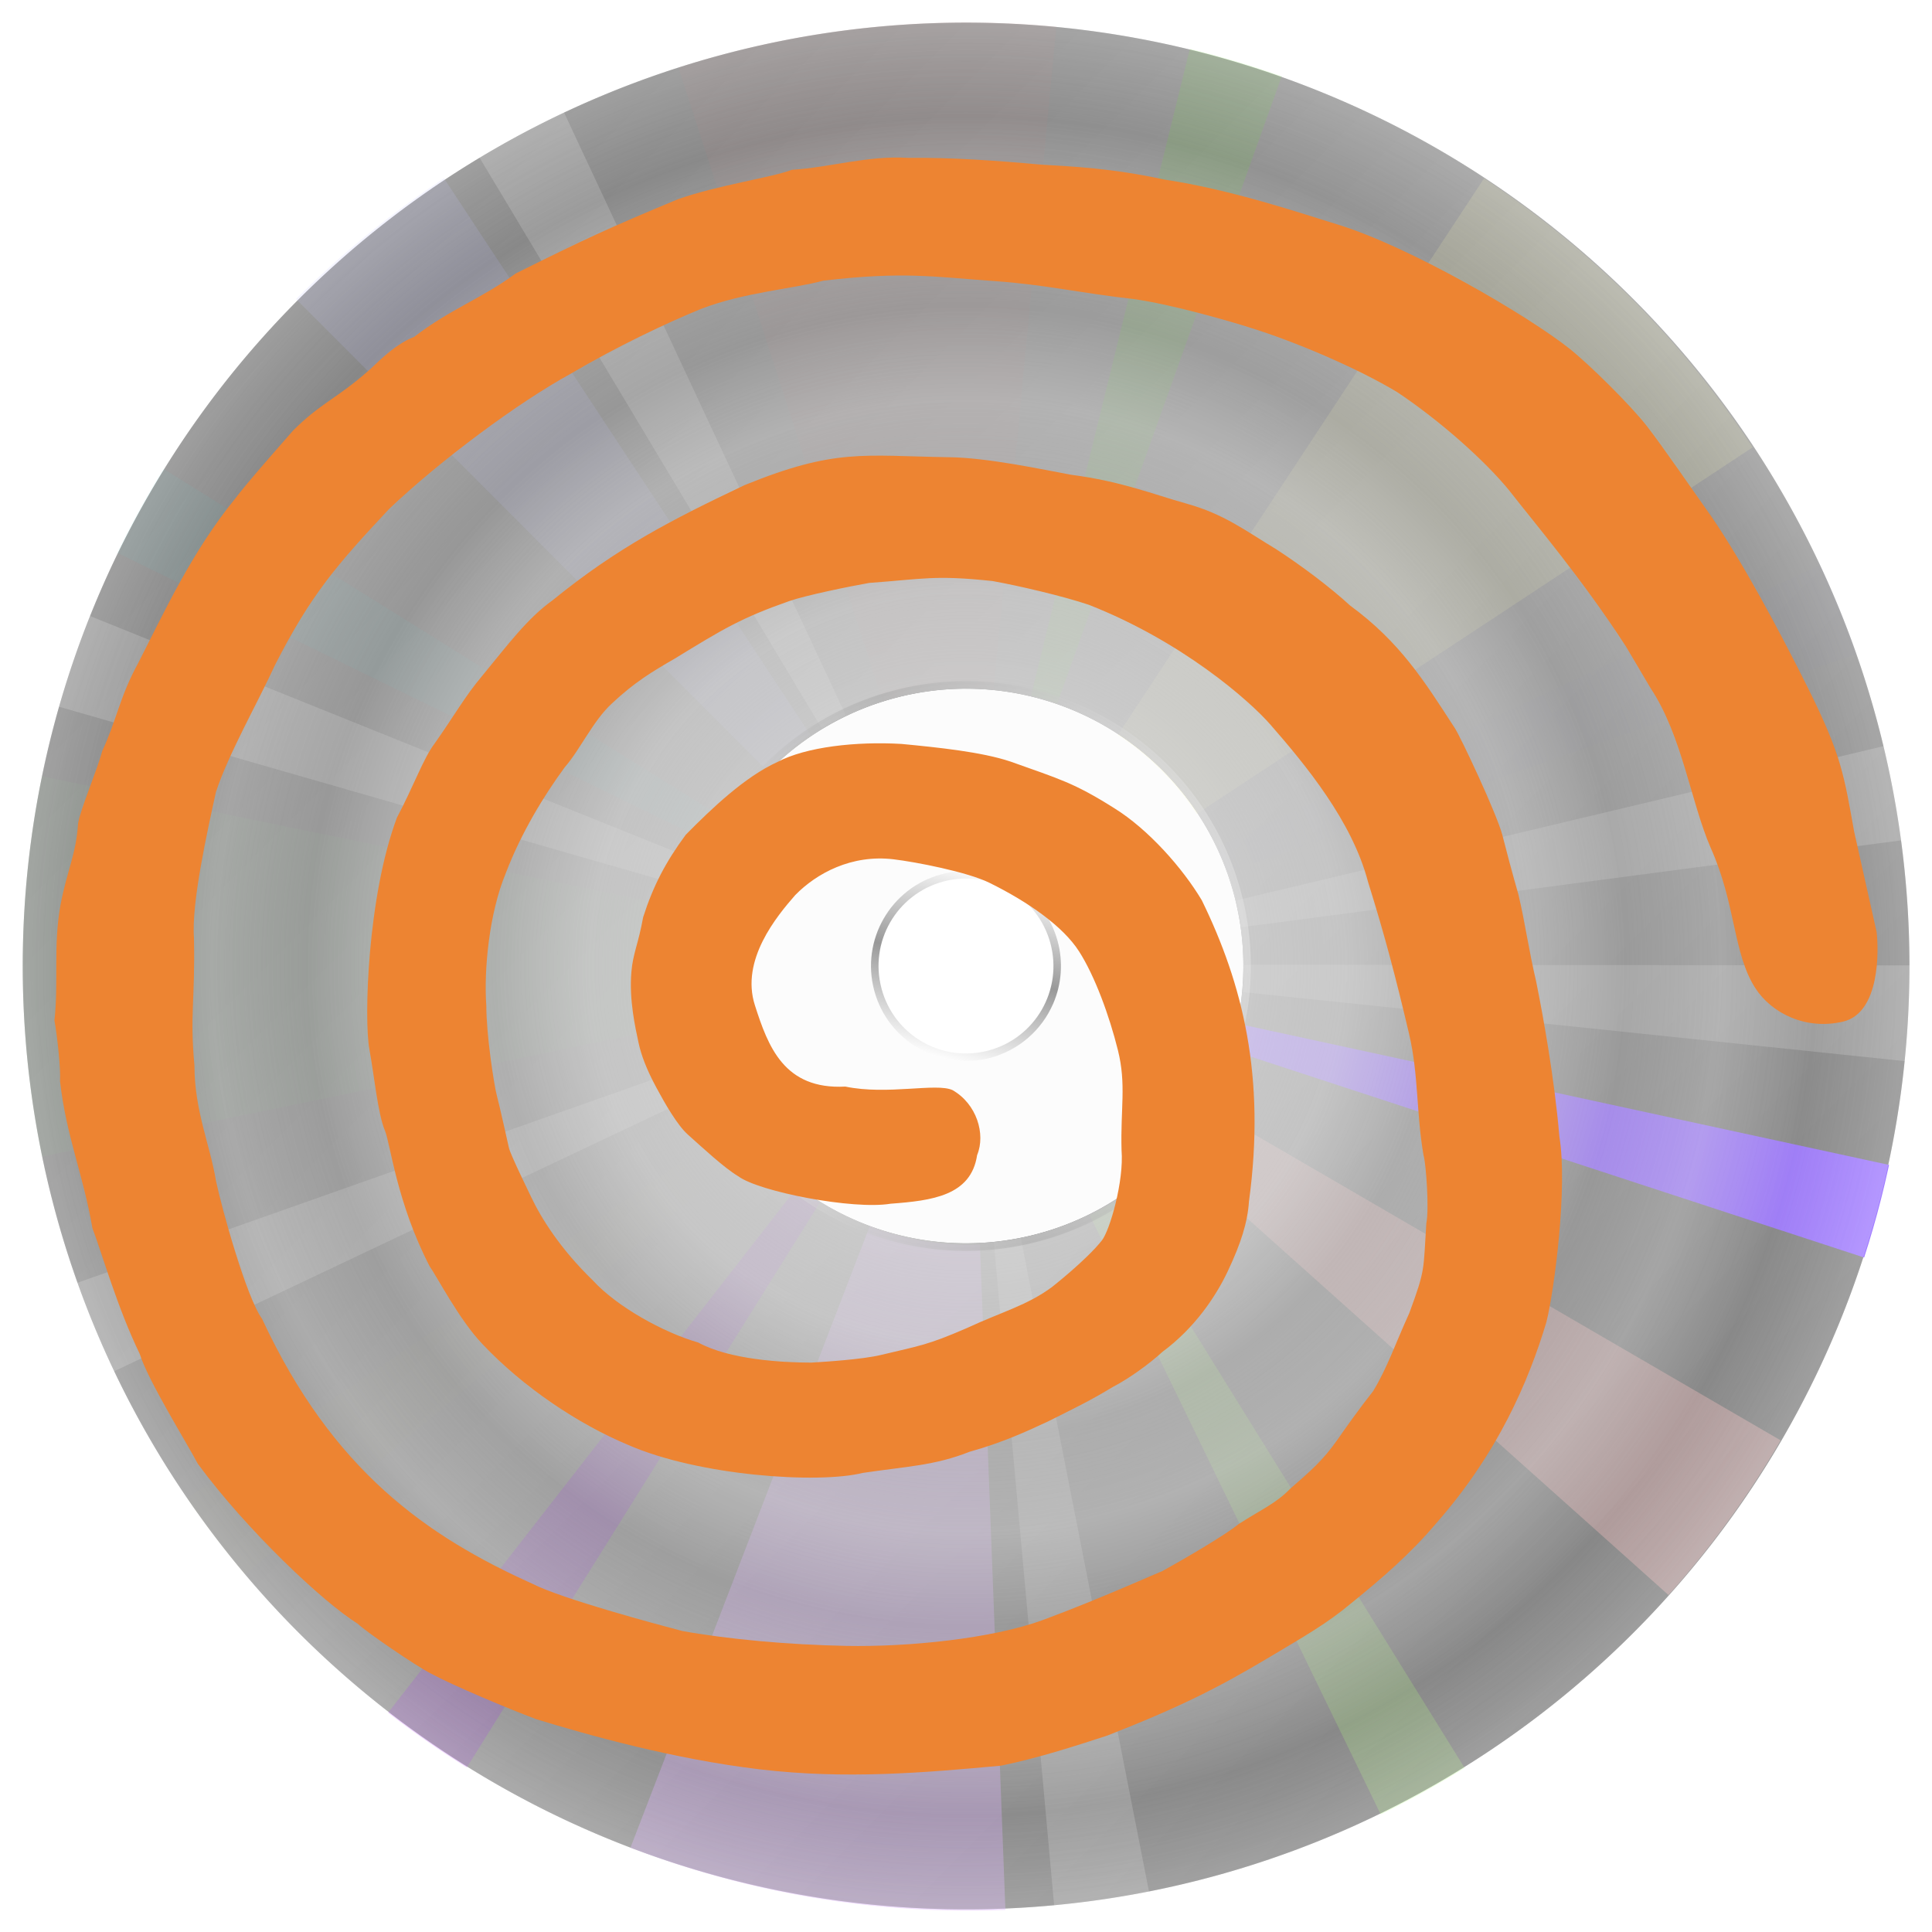 <?xml version="1.0" encoding="UTF-8" standalone="no"?>
<!-- Created with Inkscape (http://www.inkscape.org/) -->

<svg
   width="512"
   height="512"
   viewBox="0 0 135.467 135.467"
   version="1.1"
   id="svg5"
   inkscape:version="1.4.2 (ebf0e940d0, 2025-05-08)"
   sodipodi:docname="application-x-dreamcast-rom.svg"
   xml:space="preserve"
   xmlns:inkscape="http://www.inkscape.org/namespaces/inkscape"
   xmlns:sodipodi="http://sodipodi.sourceforge.net/DTD/sodipodi-0.dtd"
   xmlns:xlink="http://www.w3.org/1999/xlink"
   xmlns="http://www.w3.org/2000/svg"
   xmlns:svg="http://www.w3.org/2000/svg"
   xmlns:rdf="http://www.w3.org/1999/02/22-rdf-syntax-ns#"
   xmlns:cc="http://creativecommons.org/ns#"
   xmlns:dc="http://purl.org/dc/elements/1.1/">&gt;
  <sodipodi:namedview
   id="namedview7"
   pagecolor="#292929"
   bordercolor="#666666"
   borderopacity="1"
   inkscape:showpageshadow="0"
   inkscape:pageopacity="0"
   inkscape:pagecheckerboard="1"
   inkscape:deskcolor="#1a1a1a"
   inkscape:document-units="px"
   showgrid="false"
   inkscape:zoom="0.92187498"
   inkscape:cx="272.27119"
   inkscape:cy="380.2034"
   inkscape:window-width="3256"
   inkscape:window-height="1080"
   inkscape:window-x="1864"
   inkscape:window-y="0"
   inkscape:window-maximized="0"
   inkscape:current-layer="svg5" /><defs
   id="defs2"><linearGradient
     id="linearGradient22"
     inkscape:collect="always"><stop
       style="stop-color:#ffffff;stop-opacity:1;"
       offset="0"
       id="stop22" /><stop
       style="stop-color:#999999;stop-opacity:0;"
       offset="1"
       id="stop23" /></linearGradient><linearGradient
     id="linearGradient27"
     inkscape:collect="always"><stop
       style="stop-color:#ffffff;stop-opacity:1;"
       offset="0"
       id="stop31" /><stop
       style="stop-color:#ffffff;stop-opacity:0;"
       offset="0.1"
       id="stop30" /><stop
       style="stop-color:#ffffff;stop-opacity:1;"
       offset="0.2"
       id="stop29" /><stop
       style="stop-color:#ffffff;stop-opacity:0;"
       offset="0.3"
       id="stop25" /><stop
       style="stop-color:#ffffff;stop-opacity:1;"
       offset="0.4"
       id="stop26" /><stop
       style="stop-color:#ffffff;stop-opacity:0;"
       offset="0.5"
       id="stop27" /><stop
       style="stop-color:#ffffff;stop-opacity:1;"
       offset="0.6"
       id="stop28" /><stop
       style="stop-color:#ffffff;stop-opacity:0;"
       offset="0.7"
       id="stop32" /><stop
       style="stop-color:#ffffff;stop-opacity:1;"
       offset="0.8"
       id="stop33" /><stop
       style="stop-color:#ffffff;stop-opacity:0;"
       offset="0.9"
       id="stop24" /><stop
       style="stop-color:#ffffff;stop-opacity:1;"
       offset="1"
       id="stop34" /></linearGradient><linearGradient
     id="linearGradient229"
     inkscape:collect="always"><stop
       style="stop-color:#7a7a7a;stop-opacity:1;"
       offset="0"
       id="stop228" /><stop
       style="stop-color:#999999;stop-opacity:1;"
       offset="0.5"
       id="stop230" /><stop
       style="stop-color:#7a7a7a;stop-opacity:1;"
       offset="1"
       id="stop229" /></linearGradient><linearGradient
     id="linearGradient147"
     inkscape:collect="always"><stop
       style="stop-color:#f9f9f9;stop-opacity:1;"
       offset="0"
       id="stop147" /><stop
       style="stop-color:#000000;stop-opacity:1;"
       offset="0.5"
       id="stop148" /><stop
       style="stop-color:#f9f9f9;stop-opacity:1;"
       offset="1"
       id="stop149" /></linearGradient><linearGradient
     id="linearGradient141"
     inkscape:collect="always"><stop
       style="stop-color:#ffffff;stop-opacity:1;"
       offset="0"
       id="stop141" /><stop
       style="stop-color:#000000;stop-opacity:1;"
       offset="0.48"
       id="stop142" /><stop
       style="stop-color:#ffffff;stop-opacity:1;"
       offset="1"
       id="stop143" /></linearGradient><linearGradient
     id="linearGradient16"
     inkscape:collect="always"><stop
       style="stop-color:#f9f9f9;stop-opacity:1;"
       offset="0"
       id="stop16" /><stop
       style="stop-color:#c6bad7;stop-opacity:1;"
       offset="1"
       id="stop17" /></linearGradient><clipPath
     clipPathUnits="userSpaceOnUse"
     id="clipPath15"><path
       id="path16"
       style="fill:#f9f9f9;stroke-width:2.117;stroke-linecap:round;stroke-linejoin:round;paint-order:markers stroke fill"
       d="M 67.733,-4.7653648e-8 A 67.733,67.733 0 0 0 1.1760243e-6,67.733 67.733,67.733 0 0 0 67.733,135.467 67.733,67.733 0 0 0 135.467,67.733 67.733,67.733 0 0 0 67.733,-4.7653648e-8 Z M 67.733,47.824 A 19.909,19.909 0 0 1 87.642,67.733 19.909,19.909 0 0 1 67.733,87.642 19.909,19.909 0 0 1 47.824,67.733 19.909,19.909 0 0 1 67.733,47.824 Z" /></clipPath><linearGradient
     inkscape:collect="always"
     xlink:href="#linearGradient229"
     id="linearGradient17"
     x1="0"
     y1="0"
     x2="135.467"
     y2="135.467"
     gradientUnits="userSpaceOnUse"
     gradientTransform="matrix(0.977,0,0,0.977,1.594,1.587)" /><clipPath
     clipPathUnits="userSpaceOnUse"
     id="clipPath26"><g
       id="g27"
       style="stroke-width:1"><path
         id="path27"
         style="fill:#f9f9f9;stroke-width:2.117;stroke-linecap:round;stroke-linejoin:round;paint-order:markers stroke fill"
         d="M 67.733,-4.7653648e-8 A 67.733,67.733 0 0 0 1.1760243e-6,67.733 67.733,67.733 0 0 0 67.733,135.467 67.733,67.733 0 0 0 135.467,67.733 67.733,67.733 0 0 0 67.733,-4.7653648e-8 Z M 67.733,47.824 A 19.909,19.909 0 0 1 87.642,67.733 19.909,19.909 0 0 1 67.733,87.642 19.909,19.909 0 0 1 47.824,67.733 19.909,19.909 0 0 1 67.733,47.824 Z" /></g></clipPath><clipPath
     clipPathUnits="userSpaceOnUse"
     id="clipPath27"><g
       id="g28"
       style="stroke-width:1"><path
         id="path28"
         style="fill:#f9f9f9;stroke-width:2.117;stroke-linecap:round;stroke-linejoin:round;paint-order:markers stroke fill"
         d="M 67.733,-4.7653648e-8 A 67.733,67.733 0 0 0 1.1760243e-6,67.733 67.733,67.733 0 0 0 67.733,135.467 67.733,67.733 0 0 0 135.467,67.733 67.733,67.733 0 0 0 67.733,-4.7653648e-8 Z M 67.733,47.824 A 19.909,19.909 0 0 1 87.642,67.733 19.909,19.909 0 0 1 67.733,87.642 19.909,19.909 0 0 1 47.824,67.733 19.909,19.909 0 0 1 67.733,47.824 Z" /></g></clipPath><clipPath
     clipPathUnits="userSpaceOnUse"
     id="clipPath28"><g
       id="g29"
       style="stroke-width:1"><path
         id="path29"
         style="fill:#f9f9f9;stroke-width:2.117;stroke-linecap:round;stroke-linejoin:round;paint-order:markers stroke fill"
         d="M 67.733,-4.7653648e-8 A 67.733,67.733 0 0 0 1.1760243e-6,67.733 67.733,67.733 0 0 0 67.733,135.467 67.733,67.733 0 0 0 135.467,67.733 67.733,67.733 0 0 0 67.733,-4.7653648e-8 Z M 67.733,47.824 A 19.909,19.909 0 0 1 87.642,67.733 19.909,19.909 0 0 1 67.733,87.642 19.909,19.909 0 0 1 47.824,67.733 19.909,19.909 0 0 1 67.733,47.824 Z" /></g></clipPath><clipPath
     clipPathUnits="userSpaceOnUse"
     id="clipPath29"><g
       id="g30"
       style="stroke-width:1"><path
         id="path30"
         style="fill:#f9f9f9;stroke-width:2.117;stroke-linecap:round;stroke-linejoin:round;paint-order:markers stroke fill"
         d="M 67.733,-4.7653648e-8 A 67.733,67.733 0 0 0 1.1760243e-6,67.733 67.733,67.733 0 0 0 67.733,135.467 67.733,67.733 0 0 0 135.467,67.733 67.733,67.733 0 0 0 67.733,-4.7653648e-8 Z M 67.733,47.824 A 19.909,19.909 0 0 1 87.642,67.733 19.909,19.909 0 0 1 67.733,87.642 19.909,19.909 0 0 1 47.824,67.733 19.909,19.909 0 0 1 67.733,47.824 Z" /></g></clipPath><clipPath
     clipPathUnits="userSpaceOnUse"
     id="clipPath30"><g
       id="g31"
       style="stroke-width:1"><path
         id="path31"
         style="fill:#f9f9f9;stroke-width:2.117;stroke-linecap:round;stroke-linejoin:round;paint-order:markers stroke fill"
         d="M 67.733,-4.7653648e-8 A 67.733,67.733 0 0 0 1.1760243e-6,67.733 67.733,67.733 0 0 0 67.733,135.467 67.733,67.733 0 0 0 135.467,67.733 67.733,67.733 0 0 0 67.733,-4.7653648e-8 Z M 67.733,47.824 A 19.909,19.909 0 0 1 87.642,67.733 19.909,19.909 0 0 1 67.733,87.642 19.909,19.909 0 0 1 47.824,67.733 19.909,19.909 0 0 1 67.733,47.824 Z" /></g></clipPath><clipPath
     clipPathUnits="userSpaceOnUse"
     id="clipPath31"><g
       id="g32"
       style="stroke-width:1"><path
         id="path32"
         style="fill:#f9f9f9;stroke-width:2.117;stroke-linecap:round;stroke-linejoin:round;paint-order:markers stroke fill"
         d="M 67.733,-4.7653648e-8 A 67.733,67.733 0 0 0 1.1760243e-6,67.733 67.733,67.733 0 0 0 67.733,135.467 67.733,67.733 0 0 0 135.467,67.733 67.733,67.733 0 0 0 67.733,-4.7653648e-8 Z M 67.733,47.824 A 19.909,19.909 0 0 1 87.642,67.733 19.909,19.909 0 0 1 67.733,87.642 19.909,19.909 0 0 1 47.824,67.733 19.909,19.909 0 0 1 67.733,47.824 Z" /></g></clipPath><clipPath
     clipPathUnits="userSpaceOnUse"
     id="clipPath32"><g
       id="g33"
       style="stroke-width:1"><path
         id="path33"
         style="fill:#f9f9f9;stroke-width:2.117;stroke-linecap:round;stroke-linejoin:round;paint-order:markers stroke fill"
         d="M 67.733,-4.7653648e-8 A 67.733,67.733 0 0 0 1.1760243e-6,67.733 67.733,67.733 0 0 0 67.733,135.467 67.733,67.733 0 0 0 135.467,67.733 67.733,67.733 0 0 0 67.733,-4.7653648e-8 Z M 67.733,47.824 A 19.909,19.909 0 0 1 87.642,67.733 19.909,19.909 0 0 1 67.733,87.642 19.909,19.909 0 0 1 47.824,67.733 19.909,19.909 0 0 1 67.733,47.824 Z" /></g></clipPath><clipPath
     clipPathUnits="userSpaceOnUse"
     id="clipPath33"><g
       id="g34"
       style="stroke-width:1"><path
         id="path34"
         style="fill:#f9f9f9;stroke-width:2.117;stroke-linecap:round;stroke-linejoin:round;paint-order:markers stroke fill"
         d="M 67.733,-4.7653648e-8 A 67.733,67.733 0 0 0 1.1760243e-6,67.733 67.733,67.733 0 0 0 67.733,135.467 67.733,67.733 0 0 0 135.467,67.733 67.733,67.733 0 0 0 67.733,-4.7653648e-8 Z M 67.733,47.824 A 19.909,19.909 0 0 1 87.642,67.733 19.909,19.909 0 0 1 67.733,87.642 19.909,19.909 0 0 1 47.824,67.733 19.909,19.909 0 0 1 67.733,47.824 Z" /></g></clipPath><clipPath
     clipPathUnits="userSpaceOnUse"
     id="clipPath34"><g
       id="g35"
       style="stroke-width:1"><path
         id="path35"
         style="fill:#f9f9f9;stroke-width:2.117;stroke-linecap:round;stroke-linejoin:round;paint-order:markers stroke fill"
         d="M 67.733,-4.7653648e-8 A 67.733,67.733 0 0 0 1.1760243e-6,67.733 67.733,67.733 0 0 0 67.733,135.467 67.733,67.733 0 0 0 135.467,67.733 67.733,67.733 0 0 0 67.733,-4.7653648e-8 Z M 67.733,47.824 A 19.909,19.909 0 0 1 87.642,67.733 19.909,19.909 0 0 1 67.733,87.642 19.909,19.909 0 0 1 47.824,67.733 19.909,19.909 0 0 1 67.733,47.824 Z" /></g></clipPath><clipPath
     clipPathUnits="userSpaceOnUse"
     id="clipPath79"><g
       id="g80"
       style="stroke-width:1"><path
         id="path80"
         style="fill:url(#linearGradient80);stroke-width:2.117;stroke-linecap:round;stroke-linejoin:round;paint-order:markers stroke fill"
         d="M -66.152,-0.102 A 66.139,66.146 0 0 0 -132.291,66.044 66.139,66.146 0 0 0 -66.152,132.19 66.139,66.146 0 0 0 -0.013,66.044 66.139,66.146 0 0 0 -66.152,-0.102 Z m 0,46.704 a 19.44,19.442 0 0 1 19.44,19.442 19.44,19.442 0 0 1 -19.44,19.442 19.44,19.442 0 0 1 -19.44,-19.442 19.44,19.442 0 0 1 19.44,-19.442 z" /></g></clipPath><linearGradient
     inkscape:collect="always"
     xlink:href="#linearGradient16"
     id="linearGradient80"
     gradientUnits="userSpaceOnUse"
     gradientTransform="matrix(0.976,0,0,0.977,-132.291,-0.102)"
     x1="0"
     y1="0"
     x2="135.467"
     y2="135.467" /><clipPath
     clipPathUnits="userSpaceOnUse"
     id="clipPath80"><g
       id="g81"
       style="stroke-width:1"><path
         id="path81"
         style="fill:url(#linearGradient81);stroke-width:2.117;stroke-linecap:round;stroke-linejoin:round;paint-order:markers stroke fill"
         d="M -66.152,-0.102 A 66.139,66.146 0 0 0 -132.291,66.044 66.139,66.146 0 0 0 -66.152,132.19 66.139,66.146 0 0 0 -0.013,66.044 66.139,66.146 0 0 0 -66.152,-0.102 Z m 0,46.704 a 19.44,19.442 0 0 1 19.44,19.442 19.44,19.442 0 0 1 -19.44,19.442 19.44,19.442 0 0 1 -19.44,-19.442 19.44,19.442 0 0 1 19.44,-19.442 z" /></g></clipPath><linearGradient
     inkscape:collect="always"
     xlink:href="#linearGradient16"
     id="linearGradient81"
     gradientUnits="userSpaceOnUse"
     gradientTransform="matrix(0.976,0,0,0.977,-132.291,-0.102)"
     x1="0"
     y1="0"
     x2="135.467"
     y2="135.467" /><clipPath
     clipPathUnits="userSpaceOnUse"
     id="clipPath81"><g
       id="g82"
       style="stroke-width:1"><path
         id="path82"
         style="fill:url(#linearGradient82);stroke-width:2.117;stroke-linecap:round;stroke-linejoin:round;paint-order:markers stroke fill"
         d="M -66.152,-0.102 A 66.139,66.146 0 0 0 -132.291,66.044 66.139,66.146 0 0 0 -66.152,132.19 66.139,66.146 0 0 0 -0.013,66.044 66.139,66.146 0 0 0 -66.152,-0.102 Z m 0,46.704 a 19.44,19.442 0 0 1 19.44,19.442 19.44,19.442 0 0 1 -19.44,19.442 19.44,19.442 0 0 1 -19.44,-19.442 19.44,19.442 0 0 1 19.44,-19.442 z" /></g></clipPath><linearGradient
     inkscape:collect="always"
     xlink:href="#linearGradient16"
     id="linearGradient82"
     gradientUnits="userSpaceOnUse"
     gradientTransform="matrix(0.976,0,0,0.977,-132.291,-0.102)"
     x1="0"
     y1="0"
     x2="135.467"
     y2="135.467" /><clipPath
     clipPathUnits="userSpaceOnUse"
     id="clipPath82"><g
       id="g83"
       style="stroke-width:1"><path
         id="path83"
         style="fill:url(#linearGradient83);stroke-width:2.117;stroke-linecap:round;stroke-linejoin:round;paint-order:markers stroke fill"
         d="M -66.152,-0.102 A 66.139,66.146 0 0 0 -132.291,66.044 66.139,66.146 0 0 0 -66.152,132.19 66.139,66.146 0 0 0 -0.013,66.044 66.139,66.146 0 0 0 -66.152,-0.102 Z m 0,46.704 a 19.44,19.442 0 0 1 19.44,19.442 19.44,19.442 0 0 1 -19.44,19.442 19.44,19.442 0 0 1 -19.44,-19.442 19.44,19.442 0 0 1 19.44,-19.442 z" /></g></clipPath><linearGradient
     inkscape:collect="always"
     xlink:href="#linearGradient16"
     id="linearGradient83"
     gradientUnits="userSpaceOnUse"
     gradientTransform="matrix(0.976,0,0,0.977,-132.291,-0.102)"
     x1="0"
     y1="0"
     x2="135.467"
     y2="135.467" /><clipPath
     clipPathUnits="userSpaceOnUse"
     id="clipPath83"><g
       id="g84"
       style="stroke-width:1"><path
         id="path84"
         style="fill:url(#linearGradient84);stroke-width:2.117;stroke-linecap:round;stroke-linejoin:round;paint-order:markers stroke fill"
         d="M -66.152,-0.102 A 66.139,66.146 0 0 0 -132.291,66.044 66.139,66.146 0 0 0 -66.152,132.19 66.139,66.146 0 0 0 -0.013,66.044 66.139,66.146 0 0 0 -66.152,-0.102 Z m 0,46.704 a 19.44,19.442 0 0 1 19.44,19.442 19.44,19.442 0 0 1 -19.44,19.442 19.44,19.442 0 0 1 -19.44,-19.442 19.44,19.442 0 0 1 19.44,-19.442 z" /></g></clipPath><linearGradient
     inkscape:collect="always"
     xlink:href="#linearGradient16"
     id="linearGradient84"
     gradientUnits="userSpaceOnUse"
     gradientTransform="matrix(0.976,0,0,0.977,-132.291,-0.102)"
     x1="0"
     y1="0"
     x2="135.467"
     y2="135.467" /><clipPath
     clipPathUnits="userSpaceOnUse"
     id="clipPath84"><g
       id="g85"
       style="stroke-width:1"><path
         id="path85"
         style="fill:url(#linearGradient85);stroke-width:2.117;stroke-linecap:round;stroke-linejoin:round;paint-order:markers stroke fill"
         d="M -66.152,-0.102 A 66.139,66.146 0 0 0 -132.291,66.044 66.139,66.146 0 0 0 -66.152,132.19 66.139,66.146 0 0 0 -0.013,66.044 66.139,66.146 0 0 0 -66.152,-0.102 Z m 0,46.704 a 19.44,19.442 0 0 1 19.44,19.442 19.44,19.442 0 0 1 -19.44,19.442 19.44,19.442 0 0 1 -19.44,-19.442 19.44,19.442 0 0 1 19.44,-19.442 z" /></g></clipPath><linearGradient
     inkscape:collect="always"
     xlink:href="#linearGradient16"
     id="linearGradient85"
     gradientUnits="userSpaceOnUse"
     gradientTransform="matrix(0.976,0,0,0.977,-132.291,-0.102)"
     x1="0"
     y1="0"
     x2="135.467"
     y2="135.467" /><clipPath
     clipPathUnits="userSpaceOnUse"
     id="clipPath96"><g
       id="g96"
       style="stroke-width:1"
       transform="matrix(1,-2.1907558e-5,-2.1906218e-5,1,0.013,-0.003)"><path
         id="path96"
         style="fill:url(#linearGradient96);stroke-width:2.117;stroke-linecap:round;stroke-linejoin:round;paint-order:markers stroke fill"
         d="M -66.152,-0.102 A 66.139,66.146 0 0 0 -132.291,66.044 66.139,66.146 0 0 0 -66.152,132.19 66.139,66.146 0 0 0 -0.013,66.044 66.139,66.146 0 0 0 -66.152,-0.102 Z m 0,46.704 a 19.44,19.442 0 0 1 19.44,19.442 19.44,19.442 0 0 1 -19.44,19.442 19.44,19.442 0 0 1 -19.44,-19.442 19.44,19.442 0 0 1 19.44,-19.442 z" /></g></clipPath><linearGradient
     inkscape:collect="always"
     xlink:href="#linearGradient16"
     id="linearGradient96"
     gradientUnits="userSpaceOnUse"
     gradientTransform="matrix(0.976,0,0,0.977,-132.291,-0.102)"
     x1="0"
     y1="0"
     x2="135.467"
     y2="135.467" /><clipPath
     clipPathUnits="userSpaceOnUse"
     id="clipPath102"><g
       id="g103"
       style="opacity:0.227;fill:#ff00cc;stroke-width:1"
       transform="matrix(1,-2.1904085e-5,-2.1909593e-5,1,0.349,0.732)"><path
         id="path103"
         style="fill:#ff00cc;stroke-width:2.117;stroke-linecap:round;stroke-linejoin:round;paint-order:markers stroke fill"
         d="M -66.152,-0.102 A 66.139,66.146 0 0 0 -132.291,66.044 66.139,66.146 0 0 0 -66.152,132.19 66.139,66.146 0 0 0 -0.013,66.044 66.139,66.146 0 0 0 -66.152,-0.102 Z m 0,46.704 a 19.44,19.442 0 0 1 19.44,19.442 19.44,19.442 0 0 1 -19.44,19.442 19.44,19.442 0 0 1 -19.44,-19.442 19.44,19.442 0 0 1 19.44,-19.442 z" /></g></clipPath><linearGradient
     inkscape:collect="always"
     xlink:href="#linearGradient141"
     id="linearGradient146"
     gradientUnits="userSpaceOnUse"
     gradientTransform="rotate(-15,-2.899,-268.321)"
     x1="-41.091"
     y1="74.563"
     x2="-2.21"
     y2="74.563" /><linearGradient
     inkscape:collect="always"
     xlink:href="#linearGradient147"
     id="linearGradient148"
     x1="61.072"
     y1="67.734"
     x2="74.394"
     y2="67.734"
     gradientUnits="userSpaceOnUse"
     gradientTransform="rotate(104.84,67.733,67.734)" /><clipPath
     clipPathUnits="userSpaceOnUse"
     id="clipPath237"><path
       style="color:#000000;display:inline;opacity:1;mix-blend-mode:normal;fill:#ffffff;fill-opacity:1;stroke-width:1;stroke-linecap:round;stroke-linejoin:round;-inkscape-stroke:none;paint-order:markers stroke fill"
       d="M 67.754,1.587 A 66.146,66.146 0 0 0 1.608,67.733 66.146,66.146 0 0 0 67.754,133.879 66.146,66.146 0 0 0 133.9,67.733 66.146,66.146 0 0 0 67.754,1.587 Z m 0,46.704 A 19.442,19.442 0 0 1 87.196,67.733 19.442,19.442 0 0 1 67.754,87.176 19.442,19.442 0 0 1 48.312,67.733 19.442,19.442 0 0 1 67.754,48.291 Z"
       id="path238" /></clipPath><clipPath
     clipPathUnits="userSpaceOnUse"
     id="clipPath3"><g
       id="g4"
       style="stroke-width:0.977"
       transform="matrix(1.024,0,0,1.024,-1.626,-1.626)"><path
         id="path3"
         style="fill:url(#linearGradient4);stroke-width:2.067;stroke-linecap:round;stroke-linejoin:round;paint-order:markers stroke fill"
         d="M 67.727,1.587 A 66.139,66.146 0 0 0 1.588,67.733 66.139,66.146 0 0 0 67.727,133.879 66.139,66.146 0 0 0 133.866,67.733 66.139,66.146 0 0 0 67.727,1.587 Z m 0,46.704 A 19.44,19.442 0 0 1 87.167,67.733 19.44,19.442 0 0 1 67.727,87.176 19.44,19.442 0 0 1 48.287,67.733 19.44,19.442 0 0 1 67.727,48.291 Z" /></g></clipPath><linearGradient
     inkscape:collect="always"
     xlink:href="#linearGradient16"
     id="linearGradient4"
     gradientUnits="userSpaceOnUse"
     gradientTransform="matrix(0.976,0,0,0.977,1.588,1.587)"
     x1="0"
     y1="0"
     x2="135.467"
     y2="135.467" /><clipPath
     clipPathUnits="userSpaceOnUse"
     id="clipPath4"><g
       id="g5"
       style="stroke-width:0.977"
       transform="matrix(1.024,0,0,1.024,-1.626,-1.626)"><path
         id="path4"
         style="fill:url(#linearGradient5);stroke-width:2.067;stroke-linecap:round;stroke-linejoin:round;paint-order:markers stroke fill"
         d="M 67.727,1.587 A 66.139,66.146 0 0 0 1.588,67.733 66.139,66.146 0 0 0 67.727,133.879 66.139,66.146 0 0 0 133.866,67.733 66.139,66.146 0 0 0 67.727,1.587 Z m 0,46.704 A 19.44,19.442 0 0 1 87.167,67.733 19.44,19.442 0 0 1 67.727,87.176 19.44,19.442 0 0 1 48.287,67.733 19.44,19.442 0 0 1 67.727,48.291 Z" /></g></clipPath><linearGradient
     inkscape:collect="always"
     xlink:href="#linearGradient16"
     id="linearGradient5"
     gradientUnits="userSpaceOnUse"
     gradientTransform="matrix(0.976,0,0,0.977,1.588,1.587)"
     x1="0"
     y1="0"
     x2="135.467"
     y2="135.467" /><clipPath
     clipPathUnits="userSpaceOnUse"
     id="clipPath5"><g
       id="g6"
       style="stroke-width:0.977"
       transform="matrix(1.024,0,0,1.024,-1.626,-1.626)"><path
         id="path5"
         style="fill:url(#linearGradient6);stroke-width:2.067;stroke-linecap:round;stroke-linejoin:round;paint-order:markers stroke fill"
         d="M 67.727,1.587 A 66.139,66.146 0 0 0 1.588,67.733 66.139,66.146 0 0 0 67.727,133.879 66.139,66.146 0 0 0 133.866,67.733 66.139,66.146 0 0 0 67.727,1.587 Z m 0,46.704 A 19.44,19.442 0 0 1 87.167,67.733 19.44,19.442 0 0 1 67.727,87.176 19.44,19.442 0 0 1 48.287,67.733 19.44,19.442 0 0 1 67.727,48.291 Z" /></g></clipPath><linearGradient
     inkscape:collect="always"
     xlink:href="#linearGradient16"
     id="linearGradient6"
     gradientUnits="userSpaceOnUse"
     gradientTransform="matrix(0.976,0,0,0.977,1.588,1.587)"
     x1="0"
     y1="0"
     x2="135.467"
     y2="135.467" /><clipPath
     clipPathUnits="userSpaceOnUse"
     id="clipPath6"><g
       id="g7"
       style="stroke-width:1"><path
         id="path6"
         style="fill:url(#linearGradient7);stroke-width:2.117;stroke-linecap:round;stroke-linejoin:round;paint-order:markers stroke fill"
         d="M 67.727,1.587 A 66.139,66.146 0 0 0 1.588,67.733 66.139,66.146 0 0 0 67.727,133.879 66.139,66.146 0 0 0 133.866,67.733 66.139,66.146 0 0 0 67.727,1.587 Z m 0,46.704 A 19.44,19.442 0 0 1 87.167,67.733 19.44,19.442 0 0 1 67.727,87.176 19.44,19.442 0 0 1 48.287,67.733 19.44,19.442 0 0 1 67.727,48.291 Z" /></g></clipPath><linearGradient
     inkscape:collect="always"
     xlink:href="#linearGradient16"
     id="linearGradient7"
     gradientUnits="userSpaceOnUse"
     gradientTransform="matrix(0.976,0,0,0.977,1.588,1.587)"
     x1="0"
     y1="0"
     x2="135.467"
     y2="135.467" /><clipPath
     clipPathUnits="userSpaceOnUse"
     id="clipPath7"><g
       id="g8"
       style="stroke-width:0.977"
       transform="matrix(1.024,0,0,1.024,-1.626,-1.626)"><path
         id="path7"
         style="fill:url(#linearGradient8);stroke-width:2.067;stroke-linecap:round;stroke-linejoin:round;paint-order:markers stroke fill"
         d="M 67.727,1.587 A 66.139,66.146 0 0 0 1.588,67.733 66.139,66.146 0 0 0 67.727,133.879 66.139,66.146 0 0 0 133.866,67.733 66.139,66.146 0 0 0 67.727,1.587 Z m 0,46.704 A 19.44,19.442 0 0 1 87.167,67.733 19.44,19.442 0 0 1 67.727,87.176 19.44,19.442 0 0 1 48.287,67.733 19.44,19.442 0 0 1 67.727,48.291 Z" /></g></clipPath><linearGradient
     inkscape:collect="always"
     xlink:href="#linearGradient16"
     id="linearGradient8"
     gradientUnits="userSpaceOnUse"
     gradientTransform="matrix(0.976,0,0,0.977,1.588,1.587)"
     x1="0"
     y1="0"
     x2="135.467"
     y2="135.467" /><clipPath
     clipPathUnits="userSpaceOnUse"
     id="clipPath8"><g
       id="g9"
       style="stroke-width:0.977"
       transform="matrix(1.024,0,0,1.024,-1.626,-1.626)"><path
         id="path8"
         style="fill:url(#linearGradient9);stroke-width:2.067;stroke-linecap:round;stroke-linejoin:round;paint-order:markers stroke fill"
         d="M 67.727,1.587 A 66.139,66.146 0 0 0 1.588,67.733 66.139,66.146 0 0 0 67.727,133.879 66.139,66.146 0 0 0 133.866,67.733 66.139,66.146 0 0 0 67.727,1.587 Z m 0,46.704 A 19.44,19.442 0 0 1 87.167,67.733 19.44,19.442 0 0 1 67.727,87.176 19.44,19.442 0 0 1 48.287,67.733 19.44,19.442 0 0 1 67.727,48.291 Z" /></g></clipPath><linearGradient
     inkscape:collect="always"
     xlink:href="#linearGradient16"
     id="linearGradient9"
     gradientUnits="userSpaceOnUse"
     gradientTransform="matrix(0.976,0,0,0.977,1.588,1.587)"
     x1="0"
     y1="0"
     x2="135.467"
     y2="135.467" /><clipPath
     clipPathUnits="userSpaceOnUse"
     id="clipPath9"><g
       id="g10"
       style="stroke-width:0.977"
       transform="matrix(1.024,0,0,1.024,-1.626,-1.626)"><path
         id="path9"
         style="fill:url(#linearGradient10);stroke-width:2.067;stroke-linecap:round;stroke-linejoin:round;paint-order:markers stroke fill"
         d="M 67.727,1.587 A 66.139,66.146 0 0 0 1.588,67.733 66.139,66.146 0 0 0 67.727,133.879 66.139,66.146 0 0 0 133.866,67.733 66.139,66.146 0 0 0 67.727,1.587 Z m 0,46.704 A 19.44,19.442 0 0 1 87.167,67.733 19.44,19.442 0 0 1 67.727,87.176 19.44,19.442 0 0 1 48.287,67.733 19.44,19.442 0 0 1 67.727,48.291 Z" /></g></clipPath><linearGradient
     inkscape:collect="always"
     xlink:href="#linearGradient16"
     id="linearGradient10"
     gradientUnits="userSpaceOnUse"
     gradientTransform="matrix(0.976,0,0,0.977,1.588,1.587)"
     x1="0"
     y1="0"
     x2="135.467"
     y2="135.467" /><radialGradient
     inkscape:collect="always"
     xlink:href="#linearGradient27"
     id="radialGradient25"
     cx="67.74"
     cy="67.733"
     fx="67.74"
     fy="67.733"
     r="66.146"
     gradientUnits="userSpaceOnUse" /><filter
     inkscape:collect="always"
     style="color-interpolation-filters:sRGB"
     id="filter43"
     x="-0.168"
     y="-0.053"
     width="1.336"
     height="1.106"><feGaussianBlur
       inkscape:collect="always"
       stdDeviation="1.429"
       id="feGaussianBlur43" /></filter><filter
     inkscape:collect="always"
     style="color-interpolation-filters:sRGB"
     id="filter52"
     x="-0.065"
     y="-0.199"
     width="1.131"
     height="1.399"><feGaussianBlur
       inkscape:collect="always"
       stdDeviation="5.641"
       id="feGaussianBlur52" /></filter><filter
     inkscape:collect="always"
     style="color-interpolation-filters:sRGB"
     id="filter53"
     x="-0.225"
     y="-0.071"
     width="1.45"
     height="1.142"><feGaussianBlur
       inkscape:collect="always"
       stdDeviation="1.91"
       id="feGaussianBlur53" /></filter><filter
     inkscape:collect="always"
     style="color-interpolation-filters:sRGB"
     id="filter54"
     x="-0.174"
     y="-0.055"
     width="1.348"
     height="1.11"><feGaussianBlur
       inkscape:collect="always"
       stdDeviation="1.479"
       id="feGaussianBlur54" /></filter><filter
     inkscape:collect="always"
     style="color-interpolation-filters:sRGB"
     id="filter56"
     x="-0.384"
     y="-0.121"
     width="1.768"
     height="1.242"><feGaussianBlur
       inkscape:collect="always"
       stdDeviation="3.261"
       id="feGaussianBlur56" /></filter><filter
     inkscape:collect="always"
     style="color-interpolation-filters:sRGB"
     id="filter57"
     x="-0.218"
     y="-0.069"
     width="1.436"
     height="1.137"><feGaussianBlur
       inkscape:collect="always"
       stdDeviation="1.849"
       id="feGaussianBlur57" /></filter><filter
     inkscape:collect="always"
     style="color-interpolation-filters:sRGB"
     id="filter58"
     x="-0.113"
     y="-0.036"
     width="1.226"
     height="1.071"><feGaussianBlur
       inkscape:collect="always"
       stdDeviation="0.961"
       id="feGaussianBlur58" /></filter><filter
     inkscape:collect="always"
     style="color-interpolation-filters:sRGB"
     id="filter15"
     x="-0.111"
     y="-0.035"
     width="1.222"
     height="1.07"><feGaussianBlur
       inkscape:collect="always"
       stdDeviation="0.944"
       id="feGaussianBlur15" /></filter><filter
     inkscape:collect="always"
     style="color-interpolation-filters:sRGB"
     id="filter17"
     x="-0.422"
     y="-0.133"
     width="1.845"
     height="1.266"><feGaussianBlur
       inkscape:collect="always"
       stdDeviation="3.588"
       id="feGaussianBlur17" /></filter><filter
     inkscape:collect="always"
     style="color-interpolation-filters:sRGB"
     id="filter19"
     x="-0.209"
     y="-0.066"
     width="1.419"
     height="1.132"><feGaussianBlur
       inkscape:collect="always"
       stdDeviation="1.778"
       id="feGaussianBlur19" /></filter><filter
     inkscape:collect="always"
     style="color-interpolation-filters:sRGB"
     id="filter20"
     x="-0.217"
     y="-0.068"
     width="1.434"
     height="1.137"><feGaussianBlur
       inkscape:collect="always"
       stdDeviation="1.841"
       id="feGaussianBlur20" /></filter><filter
     inkscape:collect="always"
     style="color-interpolation-filters:sRGB"
     id="filter21"
     x="-0.209"
     y="-0.066"
     width="1.418"
     height="1.132"><feGaussianBlur
       inkscape:collect="always"
       stdDeviation="1.774"
       id="feGaussianBlur21" /></filter><radialGradient
     inkscape:collect="always"
     xlink:href="#linearGradient22"
     id="radialGradient23"
     cx="67.74"
     cy="67.733"
     fx="67.74"
     fy="67.733"
     r="66.146"
     gradientTransform="translate(0)"
     gradientUnits="userSpaceOnUse" /><filter
     inkscape:collect="always"
     style="color-interpolation-filters:sRGB"
     id="filter34"
     x="-0.216"
     y="-0.139"
     width="1.432"
     height="1.278"><feGaussianBlur
       inkscape:collect="always"
       stdDeviation="3.787"
       id="feGaussianBlur34" /></filter><filter
     inkscape:collect="always"
     style="color-interpolation-filters:sRGB"
     id="filter35"
     x="-0.3"
     y="-0.135"
     width="1.6"
     height="1.269"><feGaussianBlur
       inkscape:collect="always"
       stdDeviation="3.795"
       id="feGaussianBlur35" /></filter><filter
     inkscape:collect="always"
     style="color-interpolation-filters:sRGB"
     id="filter36"
     x="-0.17"
     y="-0.221"
     width="1.34"
     height="1.441"><feGaussianBlur
       inkscape:collect="always"
       stdDeviation="4.148"
       id="feGaussianBlur36" /></filter><filter
     inkscape:collect="always"
     style="color-interpolation-filters:sRGB"
     id="filter37"
     x="-0.103"
     y="-0.087"
     width="1.205"
     height="1.174"><feGaussianBlur
       inkscape:collect="always"
       stdDeviation="2.048"
       id="feGaussianBlur37" /></filter><filter
     inkscape:collect="always"
     style="color-interpolation-filters:sRGB"
     id="filter38"
     x="-0.192"
     y="-0.192"
     width="1.384"
     height="1.384"><feGaussianBlur
       inkscape:collect="always"
       stdDeviation="4.526"
       id="feGaussianBlur38" /></filter><filter
     inkscape:collect="always"
     style="color-interpolation-filters:sRGB"
     id="filter39"
     x="-0.197"
     y="-0.062"
     width="1.393"
     height="1.124"><feGaussianBlur
       inkscape:collect="always"
       stdDeviation="1.671"
       id="feGaussianBlur39" /></filter><filter
     inkscape:collect="always"
     style="color-interpolation-filters:sRGB"
     id="filter40"
     x="-0.187"
     y="-0.059"
     width="1.373"
     height="1.118"><feGaussianBlur
       inkscape:collect="always"
       stdDeviation="1.586"
       id="feGaussianBlur40" /></filter><filter
     inkscape:collect="always"
     style="color-interpolation-filters:sRGB"
     id="filter41"
     x="-0.135"
     y="-0.334"
     width="1.269"
     height="1.668"><feGaussianBlur
       inkscape:collect="always"
       stdDeviation="3.801"
       id="feGaussianBlur41" /></filter><filter
     inkscape:collect="always"
     style="color-interpolation-filters:sRGB"
     id="filter42"
     x="-0.204"
     y="-0.064"
     width="1.407"
     height="1.128"><feGaussianBlur
       inkscape:collect="always"
       stdDeviation="1.73"
       id="feGaussianBlur42" /></filter><filter
     inkscape:collect="always"
     style="color-interpolation-filters:sRGB"
     id="filter44"
     x="-0.116"
     y="-0.036"
     width="1.231"
     height="1.073"><feGaussianBlur
       inkscape:collect="always"
       stdDeviation="0.981"
       id="feGaussianBlur44" /></filter><filter
     inkscape:collect="always"
     style="color-interpolation-filters:sRGB"
     id="filter45"
     x="-0.168"
     y="-0.053"
     width="1.337"
     height="1.106"><feGaussianBlur
       inkscape:collect="always"
       stdDeviation="1.431"
       id="feGaussianBlur45" /></filter></defs><g
   inkscape:label="Layer 1"
   inkscape:groupmode="layer"
   id="layer1"><path
     style="color:#000000;display:inline;fill:#ffffff;fill-opacity:0.4;stroke-linecap:round;stroke-linejoin:round;-inkscape-stroke:none;paint-order:markers stroke fill"
     d="M 67.727,0 C 30.341,-1.2436922e-6 -7.347552e-7,30.343 0,67.732 -1.6955889e-6,105.122 30.341,135.467 67.727,135.467 c 37.386,0 67.727,-30.345 67.727,-67.734 C 135.453,30.343 105.112,1.6959438e-6 67.727,0 Z m 0,3.176 c 35.67,1.6e-6 64.553,28.883 64.553,64.557 0,35.673 -28.883,64.559 -64.553,64.559 -35.67,0 -64.551,-28.885 -64.551,-64.559 C 3.176,32.059 32.057,3.176 67.727,3.176 Z"
     id="path70"
     sodipodi:nodetypes="ssssssssss"
     sodipodi:insensitive="true" /><path
     style="color:#000000;display:inline;fill:url(#linearGradient17);stroke-width:1;stroke-linecap:round;stroke-linejoin:round;-inkscape-stroke:none;paint-order:markers stroke fill"
     d="M 67.74,1.587 A 66.146,66.146 0 0 0 1.594,67.733 66.146,66.146 0 0 0 67.74,133.879 66.146,66.146 0 0 0 133.886,67.733 66.146,66.146 0 0 0 67.74,1.587 Z m 0,46.704 A 19.442,19.442 0 0 1 87.182,67.733 19.442,19.442 0 0 1 67.74,87.176 19.442,19.442 0 0 1 48.298,67.733 19.442,19.442 0 0 1 67.74,48.291 Z"
     id="path71" /><path
     id="path2"
     style="display:inline;opacity:0.4;fill:#f9f9f9;stroke-width:2.117;stroke-linecap:round;stroke-linejoin:round;paint-order:markers stroke fill"
     d="M 67.727,48.291 A 19.44,19.442 0 0 0 48.287,67.733 19.44,19.442 0 0 0 67.727,87.176 19.44,19.442 0 0 0 87.167,67.733 19.44,19.442 0 0 0 67.727,48.291 Z m 0,12.782 a 6.659,6.66 0 0 1 6.659,6.66 6.659,6.66 0 0 1 -6.659,6.66 6.659,6.66 0 0 1 -6.659,-6.66 6.659,6.66 0 0 1 6.659,-6.66 z"
     sodipodi:insensitive="true" /><path
     id="path17"
     style="display:none;opacity:0.32;mix-blend-mode:normal;fill:#54ff00;fill-opacity:1;stroke-width:2.117;stroke-linecap:round;stroke-linejoin:round;paint-order:markers stroke fill;filter:url(#filter17)"
     d="M -66.152,66.044 -86.536,3.116 c 1.074,-0.347 2.163,-0.669 3.265,-0.964 1.103,-0.295 2.206,-0.561 3.31,-0.798 z"
     sodipodi:nodetypes="ccscc"
     inkscape:transform-center-y="32.206404"
     inkscape:transform-center-x="-13.814358"
     clip-path="url(#clipPath102)"
     transform="rotate(174.069,0.937,70.742)" /><path
     id="path21"
     style="display:none;opacity:0.1;mix-blend-mode:hard-light;fill:#0014ff;fill-opacity:1;stroke-width:2.117;stroke-linecap:round;stroke-linejoin:round;paint-order:markers stroke fill;filter:url(#filter21)"
     d="M -66.152,66.044 -86.536,3.116 c 1.074,-0.347 2.163,-0.669 3.265,-0.964 1.103,-0.295 2.206,-0.561 3.31,-0.798 z"
     sodipodi:nodetypes="ccscc"
     inkscape:transform-center-y="-6.650953"
     inkscape:transform-center-x="-33.754062"
     clip-path="url(#clipPath102)"
     transform="rotate(96.813,0.564,126.539)" /></g><g
   inkscape:groupmode="layer"
   id="layer4"
   inkscape:label="whites"
   style="display:inline;opacity:0.28"><path
     id="path12"
     style="display:inline;opacity:0.8;mix-blend-mode:soft-light;fill:#ffffff;stroke-width:2.117;stroke-linecap:round;stroke-linejoin:round;paint-order:markers stroke fill;filter:url(#filter20)"
     d="M -66.152,66.044 -86.536,3.116 c 1.074,-0.347 2.163,-0.669 3.265,-0.964 1.103,-0.295 2.206,-0.561 3.31,-0.798 z"
     sodipodi:nodetypes="ccscc"
     inkscape:transform-center-y="-30.643941"
     inkscape:transform-center-x="17.53299"
     clip-path="url(#clipPath102)"
     transform="rotate(-12.998,4.953,-518.75)" /><path
     id="path121"
     style="display:inline;opacity:0.8;mix-blend-mode:soft-light;fill:#ffffff;stroke-width:2.117;stroke-linecap:round;stroke-linejoin:round;paint-order:markers stroke fill;filter:url(#filter42)"
     d="M -66.152,66.044 -86.536,3.116 c 1.074,-0.347 2.163,-0.669 3.265,-0.964 1.103,-0.295 2.206,-0.561 3.31,-0.798 z"
     sodipodi:nodetypes="ccscc"
     inkscape:transform-center-y="-12.497808"
     inkscape:transform-center-x="32.633909"
     clip-path="url(#clipPath102)"
     transform="rotate(-56.009,1.821,-58.255)" /><path
     id="path42"
     style="display:inline;opacity:0.8;mix-blend-mode:soft-light;fill:#ffffff;stroke-width:2.117;stroke-linecap:round;stroke-linejoin:round;paint-order:markers stroke fill;filter:url(#filter19)"
     d="M -66.152,66.044 -86.536,3.116 c 1.074,-0.347 2.163,-0.669 3.265,-0.964 1.103,-0.295 2.206,-0.561 3.31,-0.798 z"
     sodipodi:nodetypes="ccscc"
     inkscape:transform-center-y="14.628801"
     inkscape:transform-center-x="31.926335"
     clip-path="url(#clipPath102)"
     transform="rotate(-97.403,1.365,8.644)" /><path
     id="path123"
     style="display:inline;opacity:0.8;mix-blend-mode:soft-light;fill:#ffffff;stroke-width:2.117;stroke-linecap:round;stroke-linejoin:round;paint-order:markers stroke fill;filter:url(#filter54)"
     d="M -66.152,66.044 -86.536,3.116 c 1.074,-0.347 2.163,-0.669 3.265,-0.964 1.103,-0.295 2.206,-0.561 3.31,-0.798 z"
     sodipodi:nodetypes="ccscc"
     inkscape:transform-center-y="33.77057"
     inkscape:transform-center-x="-6.6371724"
     clip-path="url(#clipPath102)"
     transform="rotate(-173.15,0.998,63.291)" /><path
     id="path10"
     style="display:inline;opacity:0.8;mix-blend-mode:soft-light;fill:#ffffff;stroke-width:2.117;stroke-linecap:round;stroke-linejoin:round;paint-order:markers stroke fill;filter:url(#filter45)"
     d="M -66.152,66.044 -86.536,3.116 c 1.074,-0.347 2.163,-0.669 3.265,-0.964 1.103,-0.295 2.206,-0.561 3.31,-0.798 z"
     sodipodi:nodetypes="ccscc"
     inkscape:transform-center-y="3.3256811"
     inkscape:transform-center-x="-33.94316"
     clip-path="url(#clipPath102)"
     transform="rotate(108.003,0.647,115.784)" /><path
     id="path119"
     style="display:inline;opacity:0.8;mix-blend-mode:soft-light;fill:#ffffff;stroke-width:2.117;stroke-linecap:round;stroke-linejoin:round;paint-order:markers stroke fill;filter:url(#filter40)"
     d="M -66.152,66.044 -86.536,3.116 c 1.074,-0.347 2.163,-0.669 3.265,-0.964 1.103,-0.295 2.206,-0.561 3.31,-0.798 z"
     sodipodi:nodetypes="ccscc"
     inkscape:transform-center-y="-7.948084"
     inkscape:transform-center-x="-33.61589"
     clip-path="url(#clipPath102)"
     transform="rotate(94.549,0.551,128.953)" /><path
     id="path13"
     style="display:none;opacity:0.8;mix-blend-mode:soft-light;fill:#ffffff;stroke-width:2.117;stroke-linecap:round;stroke-linejoin:round;paint-order:markers stroke fill;filter:url(#filter53)"
     d="M -66.152,66.044 -86.536,3.116 c 1.074,-0.347 2.163,-0.669 3.265,-0.964 1.103,-0.295 2.206,-0.561 3.31,-0.798 z"
     sodipodi:nodetypes="ccscc"
     inkscape:transform-center-y="-21.992205"
     inkscape:transform-center-x="27.901439"
     clip-path="url(#clipPath102)"
     transform="rotate(-37.206,2.316,-131.061)" /></g><g
   inkscape:groupmode="layer"
   id="layer2"
   inkscape:label="colors"
   style="display:inline;opacity:1;mix-blend-mode:lighten"><path
     id="path36"
     style="display:inline;opacity:0.2;mix-blend-mode:normal;fill:#ff7070;fill-opacity:1;stroke-width:2.168;stroke-linecap:round;stroke-linejoin:round;paint-order:markers stroke fill;filter:url(#filter35)"
     d="M 67.733,67.733 37.373,7.17 C 41.399,5.157 45.686,3.518 50.203,2.308 54.719,1.098 59.252,0.374 63.744,0.104 Z"
     sodipodi:nodetypes="ccscc"
     inkscape:transform-center-y="-33.913672"
     inkscape:transform-center-x="7.2623242"
     transform="matrix(0.965,0.149,-0.149,0.965,12.572,-7.769)"
     clip-path="url(#clipPath9)"
     inkscape:label="red" /><path
     id="path37"
     style="opacity:0.6;mix-blend-mode:normal;fill:#ffc1c1;fill-opacity:1;stroke-width:2.168;stroke-linecap:round;stroke-linejoin:round;paint-order:markers stroke fill;filter:url(#filter36)"
     d="M 67.734,67.734 126.316,101.759 c -2.264,3.889 -4.952,7.61 -8.067,11.097 z"
     sodipodi:nodetypes="cccc"
     inkscape:transform-center-y="27.193325"
     inkscape:transform-center-x="-29.291425"
     transform="matrix(0.976,0,0,0.977,1.588,1.587)"
     clip-path="url(#clipPath8)"
     inkscape:label="red" /><path
     id="path38"
     style="display:inline;opacity:0.4;mix-blend-mode:normal;fill:#b9b9ff;fill-opacity:1;stroke-width:2.168;stroke-linecap:round;stroke-linejoin:round;paint-order:markers stroke fill;filter:url(#filter37)"
     d="M 67.733,67.733 19.838,19.839 c 3.306,-3.306 6.87,-6.2 10.626,-8.679 z"
     sodipodi:nodetypes="cccc"
     inkscape:transform-center-y="-28.287232"
     inkscape:transform-center-x="28.287233"
     transform="matrix(0.976,0,0,0.977,1.393,1.587)"
     clip-path="url(#clipPath7)"
     inkscape:label="blue" /><path
     id="path39"
     style="display:inline;opacity:0.2;mix-blend-mode:normal;fill:#7fff7f;fill-opacity:1;stroke-width:2.168;stroke-linecap:round;stroke-linejoin:round;paint-order:markers stroke fill;filter:url(#filter41)"
     d="M 67.733,67.734 1.376,81.384 C 0.474,76.975 -2.589673e-4,72.41 -2.589673e-4,67.734 -2.5967441e-4,63.058 0.474,58.492 1.376,54.083 Z"
     sodipodi:nodetypes="ccscc"
     inkscape:transform-center-x="33.866923"
     transform="matrix(0.976,0,0,0.977,1.588,1.587)"
     clip-path="url(#clipPath5)"
     inkscape:label="green" /><path
     id="path40"
     style="display:inline;opacity:0.4;mix-blend-mode:normal;fill:#ffffac;fill-opacity:1;stroke-width:2.168;stroke-linecap:round;stroke-linejoin:round;paint-order:markers stroke fill;filter:url(#filter38)"
     d="m 67.734,67.733 37.269,-56.574 c 3.756,2.48 7.319,5.373 10.626,8.679 3.306,3.306 6.2,6.87 8.679,10.626 z"
     sodipodi:nodetypes="ccscc"
     inkscape:transform-center-x="-28.287234"
     inkscape:transform-center-y="-28.287233"
     transform="matrix(0.976,0,0,0.977,1.588,1.587)"
     clip-path="url(#clipPath4)"
     inkscape:label="yellow" /><path
     id="path41"
     style="display:inline;opacity:0.6;mix-blend-mode:normal;fill:#dcaeff;fill-opacity:1;stroke-width:2.168;stroke-linecap:round;stroke-linejoin:round;paint-order:markers stroke fill;filter:url(#filter34)"
     d="M 67.733,67.734 50.03,133.127 c -4.343,-1.181 -8.632,-2.814 -12.807,-4.92 -4.175,-2.106 -8.037,-4.586 -11.567,-7.378 z"
     sodipodi:nodetypes="ccscc"
     inkscape:transform-center-y="33.957106"
     inkscape:transform-center-x="10.860539"
     transform="matrix(0.932,-0.291,0.291,0.932,-14.871,24.42)"
     clip-path="url(#clipPath3)"
     inkscape:label="purple" /><path
     id="path120"
     style="display:inline;opacity:0.32;mix-blend-mode:normal;fill:#54ff00;fill-opacity:1;stroke-width:2.117;stroke-linecap:round;stroke-linejoin:round;paint-order:markers stroke fill;filter:url(#filter56)"
     d="M -66.152,66.044 -86.536,3.116 c 1.074,-0.347 2.163,-0.669 3.265,-0.964 1.103,-0.295 2.206,-0.561 3.31,-0.798 z"
     sodipodi:nodetypes="ccscc"
     inkscape:transform-center-y="-32.971992"
     inkscape:transform-center-x="-11.264974"
     clip-path="url(#clipPath102)"
     transform="rotate(31.742,-0.625,302.12)"
     inkscape:label="green" /><path
     id="path122"
     style="display:inline;opacity:0.4;mix-blend-mode:soft-light;fill:#9c00ff;fill-opacity:1;stroke-width:2.117;stroke-linecap:round;stroke-linejoin:round;paint-order:markers stroke fill;filter:url(#filter43)"
     d="M -66.152,66.044 -86.536,3.116 c 1.074,-0.347 2.163,-0.669 3.265,-0.964 1.103,-0.295 2.206,-0.561 3.31,-0.798 z"
     sodipodi:nodetypes="ccscc"
     inkscape:transform-center-y="26.946486"
     inkscape:transform-center-x="-23.214131"
     clip-path="url(#clipPath102)"
     transform="rotate(-130.049,1.181,36.188)"
     inkscape:label="purple" /><path
     id="path56"
     style="display:inline;opacity:0.48;mix-blend-mode:normal;fill:#b0ff7b;fill-opacity:1;stroke-width:2.117;stroke-linecap:round;stroke-linejoin:round;paint-order:markers stroke fill;filter:url(#filter57)"
     d="M -66.152,66.044 -86.536,3.116 c 1.074,-0.347 2.163,-0.669 3.265,-0.964 1.103,-0.295 2.206,-0.561 3.31,-0.798 z"
     sodipodi:nodetypes="ccscc"
     inkscape:transform-center-y="30.447089"
     inkscape:transform-center-x="-17.963606"
     clip-path="url(#clipPath102)"
     transform="rotate(166.148,0.91,75.401)"
     inkscape:label="green" /><path
     id="path57"
     style="display:inline;opacity:0.1;mix-blend-mode:normal;fill:#ffff00;fill-opacity:1;stroke-width:2.117;stroke-linecap:round;stroke-linejoin:round;paint-order:markers stroke fill;filter:url(#filter58)"
     d="M -66.152,66.044 -86.536,3.116 c 1.074,-0.347 2.163,-0.669 3.265,-0.964 1.103,-0.295 2.206,-0.561 3.31,-0.798 z"
     sodipodi:nodetypes="ccscc"
     inkscape:transform-center-y="21.916189"
     inkscape:transform-center-x="27.957223"
     clip-path="url(#clipPath102)"
     transform="rotate(-112.141,1.264,22.368)"
     inkscape:label="yellow" /><path
     id="path11"
     style="display:inline;opacity:0.1;mix-blend-mode:hard-light;fill:#0014ff;fill-opacity:1;stroke-width:2.117;stroke-linecap:round;stroke-linejoin:round;paint-order:markers stroke fill;filter:url(#filter44)"
     d="M -66.152,66.044 -86.536,3.116 c 1.074,-0.347 2.163,-0.669 3.265,-0.964 1.103,-0.295 2.206,-0.561 3.31,-0.798 z"
     sodipodi:nodetypes="ccscc"
     inkscape:transform-center-y="-14.46077"
     inkscape:transform-center-x="-31.972623"
     clip-path="url(#clipPath102)"
     transform="rotate(82.89,0.453,142.885)"
     inkscape:label="blue" /><path
     id="path118"
     style="display:inline;opacity:1;mix-blend-mode:soft-light;fill:#9f7aff;fill-opacity:1;stroke-width:2.117;stroke-linecap:round;stroke-linejoin:round;paint-order:markers stroke fill;filter:url(#filter39)"
     d="M -66.152,66.044 -86.536,3.116 c 1.074,-0.347 2.163,-0.669 3.265,-0.964 1.103,-0.295 2.206,-0.561 3.31,-0.798 z"
     sodipodi:nodetypes="ccscc"
     inkscape:transform-center-y="10.393181"
     inkscape:transform-center-x="-33.194393"
     clip-path="url(#clipPath102)"
     transform="rotate(120.184,0.709,105.694)"
     inkscape:label="bluish" /><path
     id="path15"
     style="display:inline;opacity:0.2;mix-blend-mode:soft-light;fill:#00f3ff;fill-opacity:1;stroke-width:2.117;stroke-linecap:round;stroke-linejoin:round;paint-order:markers stroke fill;filter:url(#filter15)"
     d="M -66.152,66.044 -86.536,3.116 c 1.074,-0.347 2.163,-0.669 3.265,-0.964 1.103,-0.295 2.206,-0.561 3.31,-0.798 z"
     sodipodi:nodetypes="ccscc"
     inkscape:transform-center-y="-17.785402"
     inkscape:transform-center-x="30.53394"
     clip-path="url(#clipPath102)"
     transform="rotate(-45.999,2.034,-89.99)"
     inkscape:label="red" /></g><g
   inkscape:groupmode="layer"
   id="layer3"
   inkscape:label="overlay"
   style="display:inline"><path
     style="display:none;opacity:0.4;mix-blend-mode:normal;fill:none;stroke:#000000;stroke-width:2.011;stroke-linecap:butt;stroke-linejoin:miter;stroke-dasharray:none;stroke-opacity:1;filter:url(#filter52)"
     d="M -38.514,101.709 C -22.189,93.295 -4.11,89.278 13.748,85.589 21.977,75.406 36.033,75.092 48.029,75.157 c 9.898,0.566 18.791,-3.467 26.452,-9.268 8.785,-4.65 21.561,-1.895 31.034,-4.816 5.85,-1.804 8.841,-8.307 13.642,-12.463 15.255,-8.429 35.402,-0.935 49.152,-13.155 3.075,-1.753 6.044,-3.697 8.841,-5.868"
     id="path236"
     clip-path="url(#clipPath237)"
     sodipodi:nodetypes="ccccsccc"
     inkscape:label="dark-cont" /><path
     id="path145"
     style="color:#000000;display:inline;opacity:0.4;fill:url(#linearGradient148);fill-opacity:1;stroke-linecap:round;stroke-linejoin:round;-inkscape-stroke:none;paint-order:markers stroke fill"
     d="m 73.844,70.381 c 0.599,-1.385 0.711,-2.932 0.316,-4.388 -0.962,-3.55 -4.619,-5.648 -8.169,-4.687 -3.55,0.962 -5.648,4.619 -4.686,8.17 0.962,3.55 4.619,5.648 8.169,4.687 1.956,-0.53 3.564,-1.922 4.369,-3.782 z m -0.791,0.405 c -0.78,1.36 -2.08,2.423 -3.717,2.866 -3.274,0.887 -6.633,-1.041 -7.52,-4.316 -0.887,-3.274 1.04,-6.634 4.314,-7.521 3.274,-0.887 6.633,1.042 7.52,4.316 0.444,1.637 0.183,3.294 -0.597,4.654 z"
     sodipodi:nodetypes="ccccscsscscs"
     sodipodi:insensitive="true"
     inkscape:label="center-edge" /><path
     id="path146"
     style="color:#000000;display:inline;opacity:0.4;fill:url(#linearGradient146);stroke-linecap:round;stroke-linejoin:round;-inkscape-stroke:none;paint-order:markers stroke fill"
     d="m 50.442,57.747 c -2.556,4.427 -3.426,9.83 -1.999,15.154 2.853,10.648 13.812,16.977 24.459,14.124 10.647,-2.853 16.974,-13.813 14.12,-24.461 -2.853,-10.648 -13.812,-16.974 -24.458,-14.121 -5.323,1.426 -9.566,4.877 -12.122,9.305 z M 50.247,59.237 c 2.464,-5.072 7.008,-8.825 12.454,-10.285 l 4.5e-4,2.6e-4 c 10.371,-2.779 21.03,3.377 23.81,13.748 C 89.291,73.073 83.137,83.734 72.766,86.513 62.395,89.292 51.735,83.136 48.956,72.764 47.745,68.247 48.204,63.444 50.247,59.237 Z"
     sodipodi:nodetypes="ccccccccccccscc"
     sodipodi:insensitive="true"
     inkscape:label="outter-center-edge" /><path
     style="color:#000000;display:inline;opacity:0.22;mix-blend-mode:soft-light;fill:url(#radialGradient25);stroke-width:1;stroke-linecap:round;stroke-linejoin:round;-inkscape-stroke:none;paint-order:markers stroke fill"
     d="M 67.74,1.587 A 66.146,66.146 0 0 0 1.594,67.733 66.146,66.146 0 0 0 67.74,133.879 66.146,66.146 0 0 0 133.886,67.733 66.146,66.146 0 0 0 67.74,1.587 Z m 0,46.704 A 19.442,19.442 0 0 1 87.182,67.733 19.442,19.442 0 0 1 67.74,87.176 19.442,19.442 0 0 1 48.298,67.733 19.442,19.442 0 0 1 67.74,48.291 Z"
     id="path25"
     inkscape:label="rings" /><path
     style="color:#000000;display:inline;mix-blend-mode:normal;fill:url(#radialGradient23);stroke-width:1;stroke-linecap:round;stroke-linejoin:round;-inkscape-stroke:none;paint-order:markers stroke fill"
     d="M 67.74,1.587 A 66.146,66.146 0 0 0 1.594,67.733 66.146,66.146 0 0 0 67.74,133.879 66.146,66.146 0 0 0 133.886,67.733 66.146,66.146 0 0 0 67.74,1.587 Z m 0,46.704 A 19.442,19.442 0 0 1 87.182,67.733 19.442,19.442 0 0 1 67.74,87.176 19.442,19.442 0 0 1 48.298,67.733 19.442,19.442 0 0 1 67.74,48.291 Z"
     id="path22"
     inkscape:label="center-out" /></g><path
   d="m 81.639,12.59 c 4.751,0.713 9.602,2.372 12.132,3.146 5.097,1.558 13.372,6.4 16.293,8.723 1.382,1.098 4.289,3.975 5.414,5.422 1.096,1.41 3.191,4.466 4.527,6.348 2.127,3.107 4.631,7.734 6.756,11.993 2.373,4.758 2.536,6.136 3.253,10.113 l 1.569,7.012 c 0.148,1.212 0.27,5.66 -2.341,6.283 -2.61,0.623 -5.022,-0.581 -6.16,-2.341 -1.574,-2.436 -1.357,-5.893 -3.137,-9.851 -1.388,-3.199 -1.995,-7.847 -4.212,-11.19 l -1.739,-2.94 c -3.076,-4.736 -6.283,-8.496 -8.196,-10.948 -1.684,-2.06 -4.829,-4.861 -7.811,-6.853 -2.757,-1.672 -7.215,-3.579 -10.43,-4.561 -1.024,-0.333 -5.409,-1.623 -8.134,-1.985 -3.698,-0.415 -6.131,-1 -9.645,-1.248 -4.338,-0.306 -6.42,-0.692 -12.047,-0.034 -2.132,0.578 -5.509,0.807 -8.549,1.97 -2.455,1.001 -5.87,2.619 -9.215,4.584 -3.6,1.974 -9.065,6.011 -12.689,9.459 -3.652,3.903 -5.479,5.997 -7.998,10.945 -1.115,2.448 -3.272,6.235 -4.142,8.908 -0.594,2.714 -1.728,7.775 -1.537,10.234 0.086,4.404 -0.299,5.311 0.031,8.911 0.012,3.241 1.076,5.488 1.519,8.139 0.379,1.832 2.136,8.169 3.223,9.641 4.941,10.647 11.574,15.258 18.966,18.584 2.083,1.061 8.603,2.806 10.489,3.306 3.216,0.58 7.448,0.967 11.522,1.046 4.286,0.084 10.193,-0.497 13.778,-1.817 3.88,-1.427 8.365,-3.454 8.314,-3.398 1.8,-0.992 4.547,-2.612 5.403,-3.324 1.654,-1.06 2.65,-1.47 3.63,-2.49 1.413,-1.237 2.269,-1.949 3.34,-3.482 0.596,-0.864 1.543,-2.186 2.465,-3.355 0.992,-1.626 1.562,-3.339 2.531,-5.459 1.159,-3.135 0.979,-2.984 1.199,-6.315 0.208,-0.965 -0.022,-4.208 -0.197,-4.759 C 99.295,78.014 99.48,75.374 98.795,72.468 97.869,68.537 97.1,65.595 95.919,61.824 94.809,57.577 91.548,53.643 89.1,50.833 87.583,49.091 82.878,44.977 76.35,42.408 c -1.838,-0.618 -4.847,-1.319 -6.757,-1.668 -4.079,-0.426 -4.742,-0.153 -8.647,0.133 -1.344,0.234 -4.464,0.872 -5.61,1.275 -3.354,1.178 -4.588,1.927 -8.017,4.027 -1.596,0.926 -2.8,1.636 -4.431,3.165 -1.302,1.205 -2.233,3.254 -3.288,4.456 -1.445,1.966 -3.053,4.589 -4.132,7.418 -1.17,2.814 -1.547,6.775 -1.369,9.324 0,1.943 0.528,5.499 0.739,6.277 0.209,0.779 0.735,3.194 0.849,3.679 0.114,0.484 1.37,3.039 1.543,3.409 0.708,1.507 2.064,3.674 4.348,5.885 1.685,1.841 4.944,3.647 7.382,4.347 2.187,1.2 5.876,1.404 7.917,1.408 1.004,-0.061 3.569,-0.218 4.908,-0.54 2.715,-0.652 3.216,-0.669 6.013,-1.884 2.511,-1.164 4.214,-1.583 5.963,-2.875 0,0 2.401,-1.881 3.492,-3.257 0.576,-0.726 1.563,-4.188 1.387,-6.332 -0.082,-2.935 0.346,-4.6 -0.254,-7.015 -0.599,-2.415 -1.622,-5.213 -2.73,-6.938 -1.122,-1.747 -3.536,-3.449 -6.283,-4.804 -1.538,-0.76 -5.182,-1.464 -6.728,-1.647 -2.937,-0.349 -5.393,0.984 -6.884,2.509 -1.293,1.478 -3.849,4.548 -2.831,7.723 0.921,2.872 2.034,5.933 6.342,5.705 2.956,0.615 6.376,-0.278 7.515,0.247 1.69,0.96 2.34,3.079 1.726,4.558 -0.428,2.85 -3.158,3.192 -6.072,3.409 -2.607,0.436 -9.227,-0.84 -10.682,-1.93 -0.976,-0.58 -2.47,-1.973 -3.523,-2.914 -0.757,-0.677 -1.613,-2.186 -2.198,-3.27 -0.718,-1.332 -1.081,-2.312 -1.266,-3.179 -0.219,-1.031 -0.671,-2.998 -0.5,-4.965 0.115,-1.327 0.471,-1.891 0.824,-3.831 0.704,-2.199 1.579,-3.874 2.987,-5.781 1.834,-1.861 4.163,-4.077 6.436,-5.106 2.004,-1.059 5.516,-1.449 8.694,-1.263 2.577,0.247 5.626,0.561 7.642,1.237 3.45,1.233 4.436,1.478 7.268,3.264 2.393,1.481 4.801,4.206 6.145,6.463 2.858,5.849 4.498,12.355 3.306,21.114 -0.098,1.48 -0.559,2.926 -1.481,4.885 -0.852,1.808 -2.346,4.008 -4.588,5.664 -0.903,0.836 -2.327,1.864 -3.486,2.466 -1.645,0.998 -2.751,1.517 -4.469,2.38 -1.507,0.708 -3.264,1.519 -5.556,2.155 -2.483,0.982 -4.389,1.022 -7.512,1.488 -3.074,0.771 -11.485,0.22 -16.496,-1.989 -3.42,-1.438 -7.257,-3.973 -10.174,-7.062 -1.621,-1.698 -3.206,-4.78 -3.672,-5.41 -2.32,-4.46 -2.774,-8.654 -3.146,-9.535 -0.505,-1.197 -0.757,-3.882 -1.095,-5.718 -0.382,-2.059 -0.145,-10.694 1.934,-16.237 1.172,-2.207 1.858,-4.174 2.651,-5.207 1.426,-2.028 2.115,-3.295 3.327,-4.732 1.828,-2.217 3.158,-4.025 4.938,-5.3 4.536,-3.689 8.326,-5.635 13.451,-8.069 6.369,-2.593 8.282,-2.057 14.309,-1.961 2.712,0.023 6.658,0.876 8.598,1.23 3.603,0.48 5.667,1.348 8.104,2.028 2.606,0.727 4.112,1.888 6.25,3.18 1.76,1.137 3.831,2.694 5.199,3.957 3.5,2.566 5.188,5.264 7.333,8.577 0.389,0.556 2.936,5.984 3.342,7.496 0.188,0.757 0.765,2.93 1.135,4.2 0.476,2.015 0.706,3.799 1.237,6.072 0.475,2.342 1.283,6.764 1.634,10.897 0.589,3.545 -0.355,10.782 -0.911,13.004 -1.24,4.142 -3.408,9.198 -7.69,14.067 -1.819,2.156 -3.752,3.827 -5.986,5.641 -1.708,1.426 -3.174,2.255 -5.813,3.831 -3.585,2.139 -6.312,3.505 -11.337,5.469 -2.046,0.657 -4.623,1.521 -7.402,2.095 -5.382,0.497 -10.912,0.974 -16.949,0.257 -6.038,-0.718 -12.085,-2.42 -15.658,-3.517 -1.971,-0.74 -5.79,-2.341 -7.392,-3.203 -1.042,-0.529 -4.534,-2.918 -5.127,-3.493 -2.393,-1.481 -7.75,-6.519 -11.209,-11.215 C 13.109,101.179 10.384,96.825 9.793,94.918 8.222,91.692 7.127,87.79 6.483,86.123 5.804,82.232 4.658,79.726 4.21,75.821 c 0.052,-0.919 -0.185,-3.082 -0.393,-4.28 0.304,-2.673 -0.102,-5.193 0.428,-8.103 0.466,-2.456 1.083,-3.482 1.23,-5.701 0.143,-0.95 1.366,-3.806 1.691,-5.077 0.986,-2.093 1.232,-3.818 2.519,-6.157 1.855,-3.645 3.794,-7.839 6.773,-11.503 0.851,-1.136 3.263,-3.86 4.086,-4.805 1.944,-1.943 3.085,-2.25 5.289,-4.2 0.229,-0.144 1.685,-1.804 3.21,-2.375 2.527,-1.952 4.71,-2.668 7.115,-4.443 4.819,-2.401 6.576,-3.211 11.36,-5.201 2.764,-0.986 6.62,-1.532 8.008,-2.07 2.641,-0.164 5.321,-1.006 8.1,-0.839 3.119,-0.029 6.262,0.193 9.396,0.478 2.121,0.13 4.878,0.233 8.618,1.045 z"
   id="path23"
   style="mix-blend-mode:normal;fill:#ed8432;fill-opacity:1;stroke-width:0.208"
   inkscape:connector-curvature="0"
   inkscape:label="What a dog shit logo" /></svg>
